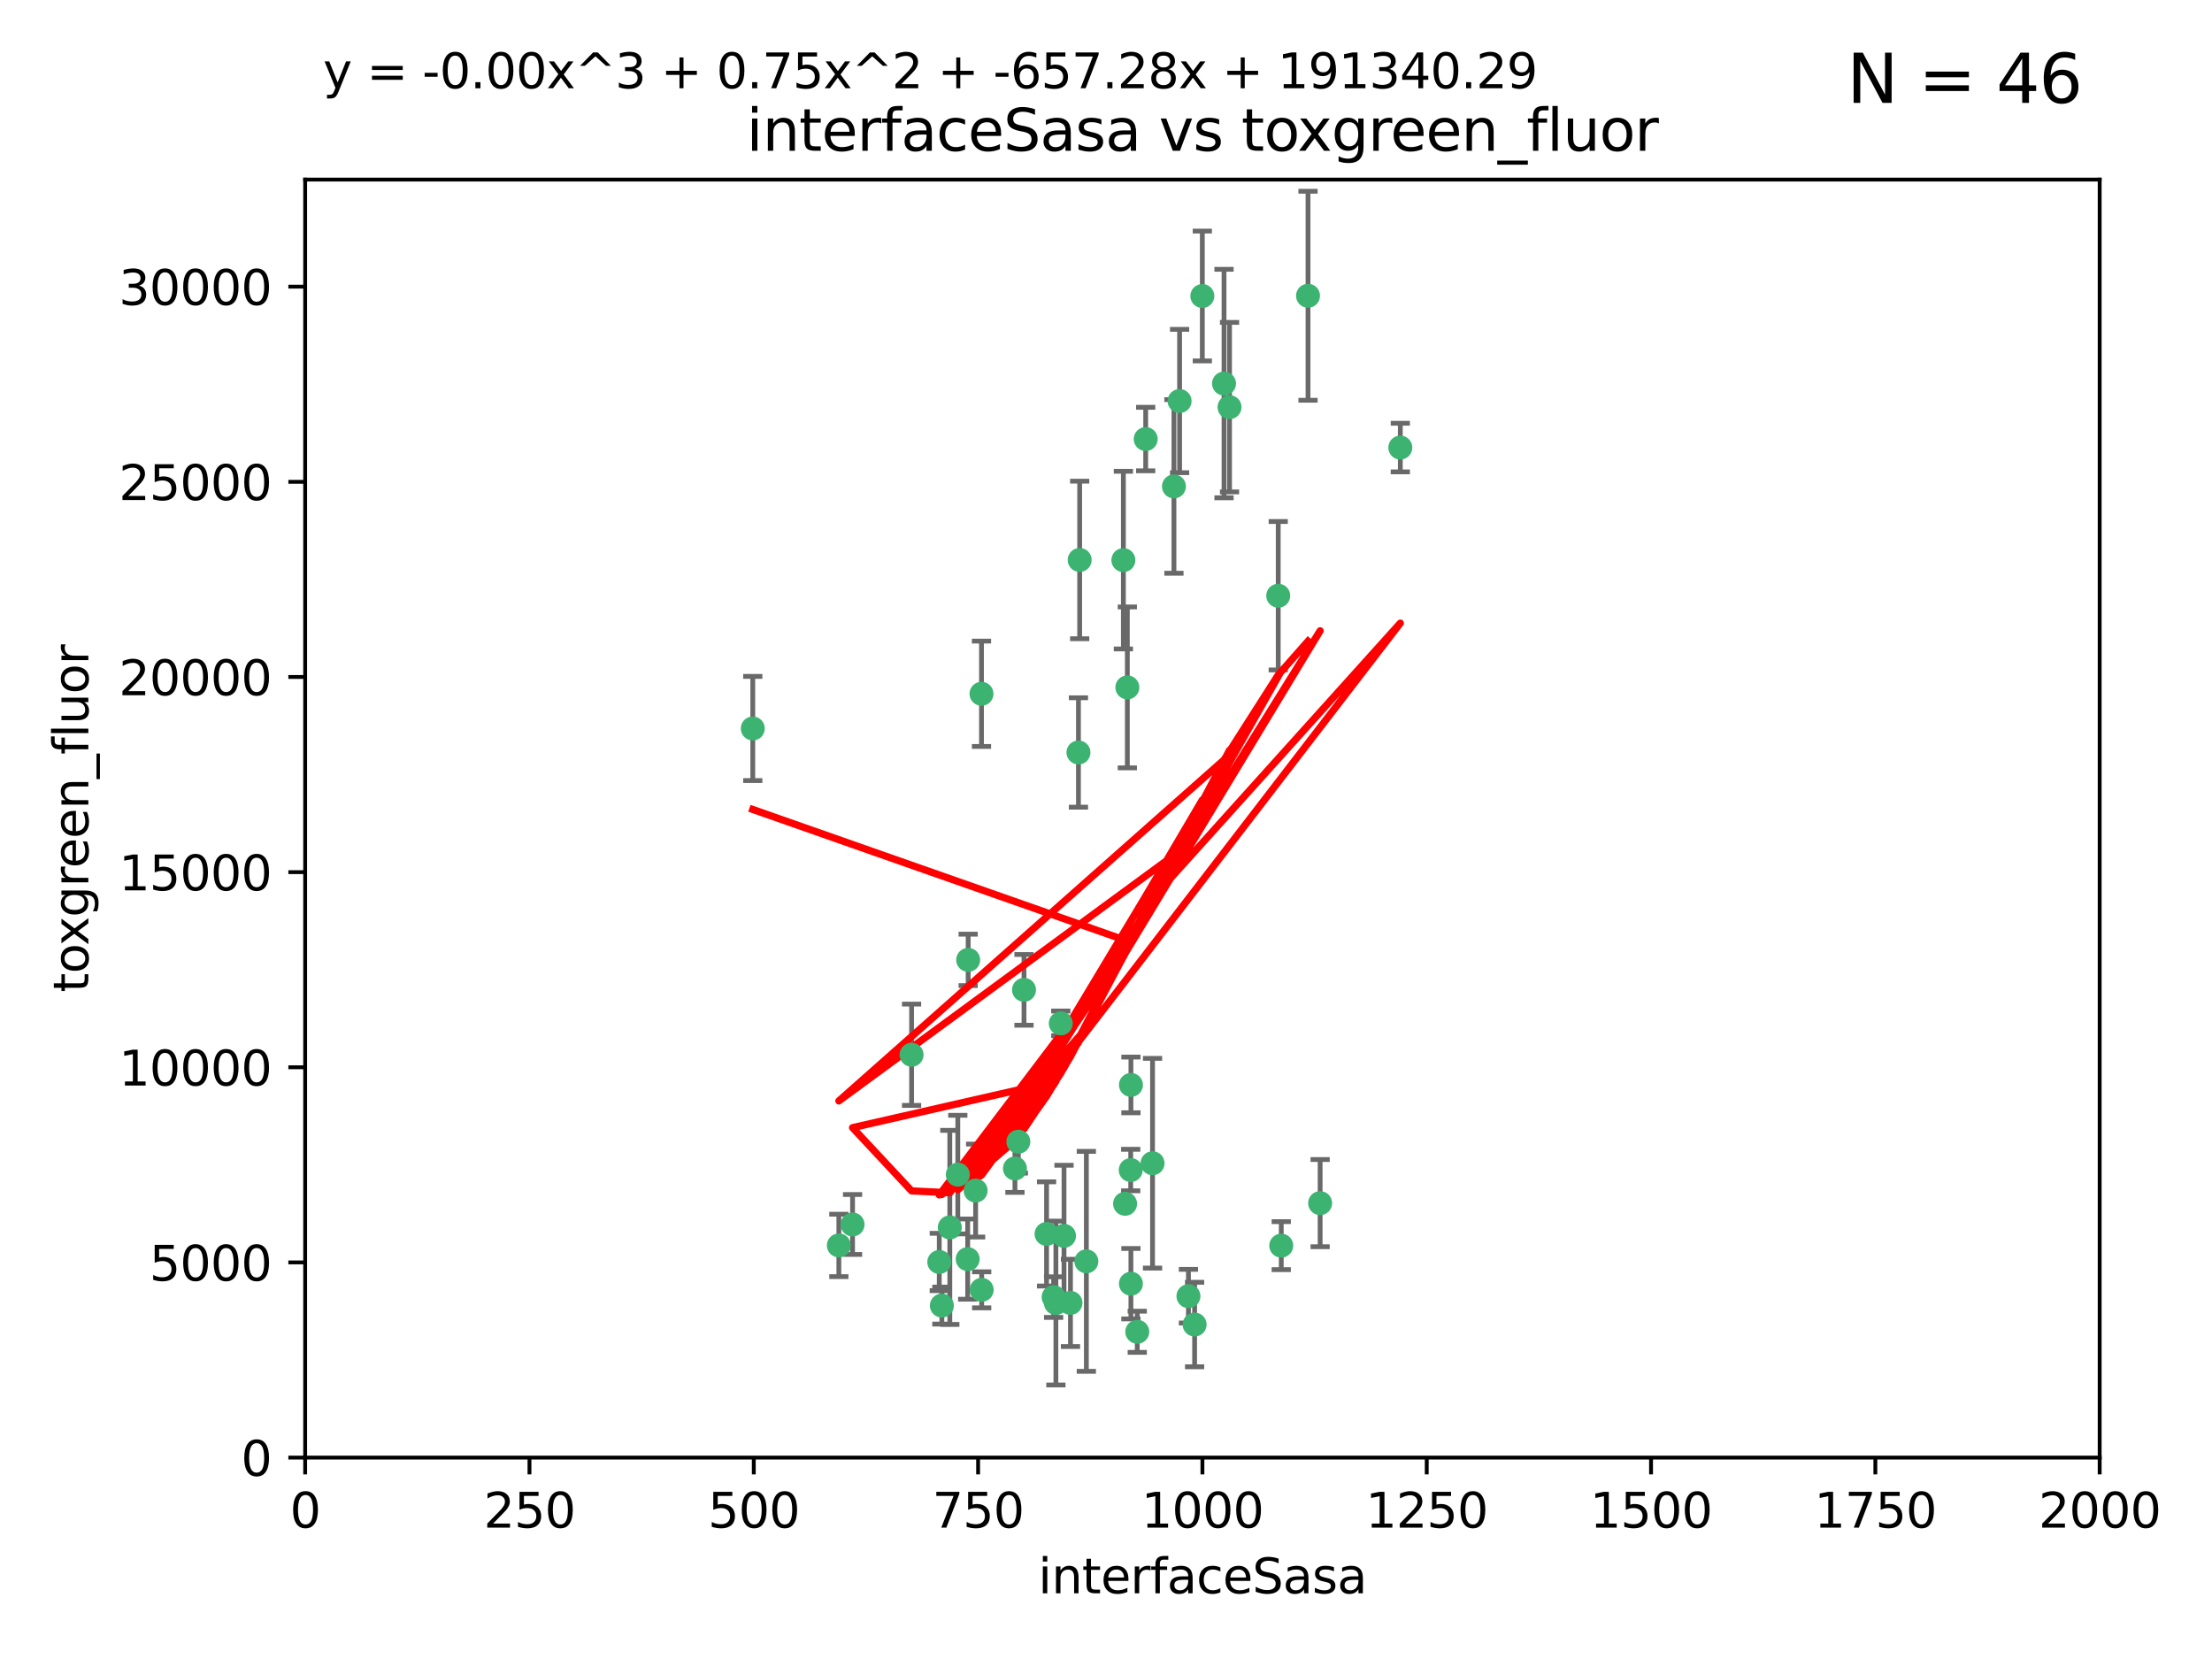<?xml version="1.0" encoding="utf-8" standalone="no"?>
<!DOCTYPE svg PUBLIC "-//W3C//DTD SVG 1.1//EN"
  "http://www.w3.org/Graphics/SVG/1.1/DTD/svg11.dtd">
<svg xmlns:xlink="http://www.w3.org/1999/xlink" width="460.8pt" height="345.6pt" viewBox="0 0 460.8 345.6" xmlns="http://www.w3.org/2000/svg" version="1.1">
 <defs>
  <style type="text/css">*{stroke-linejoin: round; stroke-linecap: butt}</style>
 </defs>
 <g id="figure_1">
  <g id="patch_1">
   <path d="M 0 345.6 
L 460.8 345.6 
L 460.8 0 
L 0 0 
z
" style="fill: #ffffff"/>
  </g>
  <g id="axes_1">
   <g id="patch_2">
    <path d="M 63.571 303.64 
L 437.4 303.64 
L 437.4 37.411 
L 63.571 37.411 
z
" style="fill: #ffffff"/>
   </g>
   <g id="PathCollection_1">
    <defs>
     <path id="madce999fe9" d="M 0 1.118 
C 0.297 1.118 0.581 1 0.791 0.791 
C 1 0.581 1.118 0.297 1.118 0 
C 1.118 -0.297 1 -0.581 0.791 -0.791 
C 0.581 -1 0.297 -1.118 0 -1.118 
C -0.297 -1.118 -0.581 -1 -0.791 -0.791 
C -1 -0.581 -1.118 -0.297 -1.118 0 
C -1.118 0.297 -1 0.581 -0.791 0.791 
C -0.581 1 -0.297 1.118 0 1.118 
z
" style="stroke: #3cb371"/>
    </defs>
    <g clip-path="url(#pb5db7721ac)">
     <use xlink:href="#madce999fe9" x="272.484" y="61.614" style="fill: #3cb371; stroke: #3cb371"/>
     <use xlink:href="#madce999fe9" x="266.28" y="124.1" style="fill: #3cb371; stroke: #3cb371"/>
     <use xlink:href="#madce999fe9" x="254.987" y="79.9" style="fill: #3cb371; stroke: #3cb371"/>
     <use xlink:href="#madce999fe9" x="174.75" y="259.442" style="fill: #3cb371; stroke: #3cb371"/>
     <use xlink:href="#madce999fe9" x="244.553" y="101.33" style="fill: #3cb371; stroke: #3cb371"/>
     <use xlink:href="#madce999fe9" x="256.134" y="84.817" style="fill: #3cb371; stroke: #3cb371"/>
     <use xlink:href="#madce999fe9" x="234.02" y="116.682" style="fill: #3cb371; stroke: #3cb371"/>
     <use xlink:href="#madce999fe9" x="238.669" y="91.463" style="fill: #3cb371; stroke: #3cb371"/>
     <use xlink:href="#madce999fe9" x="245.731" y="83.54" style="fill: #3cb371; stroke: #3cb371"/>
     <use xlink:href="#madce999fe9" x="266.908" y="259.488" style="fill: #3cb371; stroke: #3cb371"/>
     <use xlink:href="#madce999fe9" x="240.095" y="242.324" style="fill: #3cb371; stroke: #3cb371"/>
     <use xlink:href="#madce999fe9" x="291.711" y="93.237" style="fill: #3cb371; stroke: #3cb371"/>
     <use xlink:href="#madce999fe9" x="224.916" y="116.65" style="fill: #3cb371; stroke: #3cb371"/>
     <use xlink:href="#madce999fe9" x="250.465" y="61.664" style="fill: #3cb371; stroke: #3cb371"/>
     <use xlink:href="#madce999fe9" x="204.462" y="144.527" style="fill: #3cb371; stroke: #3cb371"/>
     <use xlink:href="#madce999fe9" x="201.688" y="199.958" style="fill: #3cb371; stroke: #3cb371"/>
     <use xlink:href="#madce999fe9" x="224.662" y="156.754" style="fill: #3cb371; stroke: #3cb371"/>
     <use xlink:href="#madce999fe9" x="204.503" y="268.694" style="fill: #3cb371; stroke: #3cb371"/>
     <use xlink:href="#madce999fe9" x="275.007" y="250.635" style="fill: #3cb371; stroke: #3cb371"/>
     <use xlink:href="#madce999fe9" x="234.375" y="250.767" style="fill: #3cb371; stroke: #3cb371"/>
     <use xlink:href="#madce999fe9" x="221.654" y="257.451" style="fill: #3cb371; stroke: #3cb371"/>
     <use xlink:href="#madce999fe9" x="212.14" y="237.838" style="fill: #3cb371; stroke: #3cb371"/>
     <use xlink:href="#madce999fe9" x="195.666" y="262.896" style="fill: #3cb371; stroke: #3cb371"/>
     <use xlink:href="#madce999fe9" x="235.596" y="226.007" style="fill: #3cb371; stroke: #3cb371"/>
     <use xlink:href="#madce999fe9" x="247.573" y="270.018" style="fill: #3cb371; stroke: #3cb371"/>
     <use xlink:href="#madce999fe9" x="235.59" y="267.417" style="fill: #3cb371; stroke: #3cb371"/>
     <use xlink:href="#madce999fe9" x="201.587" y="262.293" style="fill: #3cb371; stroke: #3cb371"/>
     <use xlink:href="#madce999fe9" x="236.912" y="277.431" style="fill: #3cb371; stroke: #3cb371"/>
     <use xlink:href="#madce999fe9" x="219.488" y="270.21" style="fill: #3cb371; stroke: #3cb371"/>
     <use xlink:href="#madce999fe9" x="196.206" y="271.976" style="fill: #3cb371; stroke: #3cb371"/>
     <use xlink:href="#madce999fe9" x="226.308" y="262.761" style="fill: #3cb371; stroke: #3cb371"/>
     <use xlink:href="#madce999fe9" x="203.241" y="248.016" style="fill: #3cb371; stroke: #3cb371"/>
     <use xlink:href="#madce999fe9" x="248.859" y="275.924" style="fill: #3cb371; stroke: #3cb371"/>
     <use xlink:href="#madce999fe9" x="220.981" y="213.19" style="fill: #3cb371; stroke: #3cb371"/>
     <use xlink:href="#madce999fe9" x="213.318" y="206.203" style="fill: #3cb371; stroke: #3cb371"/>
     <use xlink:href="#madce999fe9" x="219.963" y="271.445" style="fill: #3cb371; stroke: #3cb371"/>
     <use xlink:href="#madce999fe9" x="177.602" y="255.08" style="fill: #3cb371; stroke: #3cb371"/>
     <use xlink:href="#madce999fe9" x="189.899" y="219.726" style="fill: #3cb371; stroke: #3cb371"/>
     <use xlink:href="#madce999fe9" x="197.864" y="255.69" style="fill: #3cb371; stroke: #3cb371"/>
     <use xlink:href="#madce999fe9" x="234.846" y="143.2" style="fill: #3cb371; stroke: #3cb371"/>
     <use xlink:href="#madce999fe9" x="223" y="271.416" style="fill: #3cb371; stroke: #3cb371"/>
     <use xlink:href="#madce999fe9" x="218.019" y="257.051" style="fill: #3cb371; stroke: #3cb371"/>
     <use xlink:href="#madce999fe9" x="211.432" y="243.416" style="fill: #3cb371; stroke: #3cb371"/>
     <use xlink:href="#madce999fe9" x="199.529" y="244.691" style="fill: #3cb371; stroke: #3cb371"/>
     <use xlink:href="#madce999fe9" x="235.549" y="243.742" style="fill: #3cb371; stroke: #3cb371"/>
     <use xlink:href="#madce999fe9" x="156.817" y="151.755" style="fill: #3cb371; stroke: #3cb371"/>
    </g>
   </g>
   <g id="matplotlib.axis_1">
    <g id="xtick_1">
     <g id="line2d_1">
      <defs>
       <path id="m4a8f97a556" d="M 0 0 
L 0 3.5 
" style="stroke: #000000; stroke-width: 0.8"/>
      </defs>
      <g>
       <use xlink:href="#m4a8f97a556" x="63.571" y="303.64" style="stroke: #000000; stroke-width: 0.8"/>
      </g>
     </g>
     <g id="text_1">
      <!-- 0 -->
      <g transform="translate(60.39 318.238)scale(0.1 -0.1)">
       <defs>
        <path id="DejaVuSans-30" d="M 2034 4250 
Q 1547 4250 1301 3770 
Q 1056 3291 1056 2328 
Q 1056 1369 1301 889 
Q 1547 409 2034 409 
Q 2525 409 2770 889 
Q 3016 1369 3016 2328 
Q 3016 3291 2770 3770 
Q 2525 4250 2034 4250 
z
M 2034 4750 
Q 2819 4750 3233 4129 
Q 3647 3509 3647 2328 
Q 3647 1150 3233 529 
Q 2819 -91 2034 -91 
Q 1250 -91 836 529 
Q 422 1150 422 2328 
Q 422 3509 836 4129 
Q 1250 4750 2034 4750 
z
" transform="scale(0.016)"/>
       </defs>
       <use xlink:href="#DejaVuSans-30"/>
      </g>
     </g>
    </g>
    <g id="xtick_2">
     <g id="line2d_2">
      <g>
       <use xlink:href="#m4a8f97a556" x="110.3" y="303.64" style="stroke: #000000; stroke-width: 0.8"/>
      </g>
     </g>
     <g id="text_2">
      <!-- 250 -->
      <g transform="translate(100.756 318.238)scale(0.1 -0.1)">
       <defs>
        <path id="DejaVuSans-32" d="M 1228 531 
L 3431 531 
L 3431 0 
L 469 0 
L 469 531 
Q 828 903 1448 1529 
Q 2069 2156 2228 2338 
Q 2531 2678 2651 2914 
Q 2772 3150 2772 3378 
Q 2772 3750 2511 3984 
Q 2250 4219 1831 4219 
Q 1534 4219 1204 4116 
Q 875 4013 500 3803 
L 500 4441 
Q 881 4594 1212 4672 
Q 1544 4750 1819 4750 
Q 2544 4750 2975 4387 
Q 3406 4025 3406 3419 
Q 3406 3131 3298 2873 
Q 3191 2616 2906 2266 
Q 2828 2175 2409 1742 
Q 1991 1309 1228 531 
z
" transform="scale(0.016)"/>
        <path id="DejaVuSans-35" d="M 691 4666 
L 3169 4666 
L 3169 4134 
L 1269 4134 
L 1269 2991 
Q 1406 3038 1543 3061 
Q 1681 3084 1819 3084 
Q 2600 3084 3056 2656 
Q 3513 2228 3513 1497 
Q 3513 744 3044 326 
Q 2575 -91 1722 -91 
Q 1428 -91 1123 -41 
Q 819 9 494 109 
L 494 744 
Q 775 591 1075 516 
Q 1375 441 1709 441 
Q 2250 441 2565 725 
Q 2881 1009 2881 1497 
Q 2881 1984 2565 2268 
Q 2250 2553 1709 2553 
Q 1456 2553 1204 2497 
Q 953 2441 691 2322 
L 691 4666 
z
" transform="scale(0.016)"/>
       </defs>
       <use xlink:href="#DejaVuSans-32"/>
       <use xlink:href="#DejaVuSans-35" x="63.623"/>
       <use xlink:href="#DejaVuSans-30" x="127.246"/>
      </g>
     </g>
    </g>
    <g id="xtick_3">
     <g id="line2d_3">
      <g>
       <use xlink:href="#m4a8f97a556" x="157.028" y="303.64" style="stroke: #000000; stroke-width: 0.8"/>
      </g>
     </g>
     <g id="text_3">
      <!-- 500 -->
      <g transform="translate(147.485 318.238)scale(0.1 -0.1)">
       <use xlink:href="#DejaVuSans-35"/>
       <use xlink:href="#DejaVuSans-30" x="63.623"/>
       <use xlink:href="#DejaVuSans-30" x="127.246"/>
      </g>
     </g>
    </g>
    <g id="xtick_4">
     <g id="line2d_4">
      <g>
       <use xlink:href="#m4a8f97a556" x="203.757" y="303.64" style="stroke: #000000; stroke-width: 0.8"/>
      </g>
     </g>
     <g id="text_4">
      <!-- 750 -->
      <g transform="translate(194.213 318.238)scale(0.1 -0.1)">
       <defs>
        <path id="DejaVuSans-37" d="M 525 4666 
L 3525 4666 
L 3525 4397 
L 1831 0 
L 1172 0 
L 2766 4134 
L 525 4134 
L 525 4666 
z
" transform="scale(0.016)"/>
       </defs>
       <use xlink:href="#DejaVuSans-37"/>
       <use xlink:href="#DejaVuSans-35" x="63.623"/>
       <use xlink:href="#DejaVuSans-30" x="127.246"/>
      </g>
     </g>
    </g>
    <g id="xtick_5">
     <g id="line2d_5">
      <g>
       <use xlink:href="#m4a8f97a556" x="250.486" y="303.64" style="stroke: #000000; stroke-width: 0.8"/>
      </g>
     </g>
     <g id="text_5">
      <!-- 1000 -->
      <g transform="translate(237.761 318.238)scale(0.1 -0.1)">
       <defs>
        <path id="DejaVuSans-31" d="M 794 531 
L 1825 531 
L 1825 4091 
L 703 3866 
L 703 4441 
L 1819 4666 
L 2450 4666 
L 2450 531 
L 3481 531 
L 3481 0 
L 794 0 
L 794 531 
z
" transform="scale(0.016)"/>
       </defs>
       <use xlink:href="#DejaVuSans-31"/>
       <use xlink:href="#DejaVuSans-30" x="63.623"/>
       <use xlink:href="#DejaVuSans-30" x="127.246"/>
       <use xlink:href="#DejaVuSans-30" x="190.869"/>
      </g>
     </g>
    </g>
    <g id="xtick_6">
     <g id="line2d_6">
      <g>
       <use xlink:href="#m4a8f97a556" x="297.214" y="303.64" style="stroke: #000000; stroke-width: 0.8"/>
      </g>
     </g>
     <g id="text_6">
      <!-- 1250 -->
      <g transform="translate(284.489 318.238)scale(0.1 -0.1)">
       <use xlink:href="#DejaVuSans-31"/>
       <use xlink:href="#DejaVuSans-32" x="63.623"/>
       <use xlink:href="#DejaVuSans-35" x="127.246"/>
       <use xlink:href="#DejaVuSans-30" x="190.869"/>
      </g>
     </g>
    </g>
    <g id="xtick_7">
     <g id="line2d_7">
      <g>
       <use xlink:href="#m4a8f97a556" x="343.943" y="303.64" style="stroke: #000000; stroke-width: 0.8"/>
      </g>
     </g>
     <g id="text_7">
      <!-- 1500 -->
      <g transform="translate(331.218 318.238)scale(0.1 -0.1)">
       <use xlink:href="#DejaVuSans-31"/>
       <use xlink:href="#DejaVuSans-35" x="63.623"/>
       <use xlink:href="#DejaVuSans-30" x="127.246"/>
       <use xlink:href="#DejaVuSans-30" x="190.869"/>
      </g>
     </g>
    </g>
    <g id="xtick_8">
     <g id="line2d_8">
      <g>
       <use xlink:href="#m4a8f97a556" x="390.671" y="303.64" style="stroke: #000000; stroke-width: 0.8"/>
      </g>
     </g>
     <g id="text_8">
      <!-- 1750 -->
      <g transform="translate(377.946 318.238)scale(0.1 -0.1)">
       <use xlink:href="#DejaVuSans-31"/>
       <use xlink:href="#DejaVuSans-37" x="63.623"/>
       <use xlink:href="#DejaVuSans-35" x="127.246"/>
       <use xlink:href="#DejaVuSans-30" x="190.869"/>
      </g>
     </g>
    </g>
    <g id="xtick_9">
     <g id="line2d_9">
      <g>
       <use xlink:href="#m4a8f97a556" x="437.4" y="303.64" style="stroke: #000000; stroke-width: 0.8"/>
      </g>
     </g>
     <g id="text_9">
      <!-- 2000 -->
      <g transform="translate(424.675 318.238)scale(0.1 -0.1)">
       <use xlink:href="#DejaVuSans-32"/>
       <use xlink:href="#DejaVuSans-30" x="63.623"/>
       <use xlink:href="#DejaVuSans-30" x="127.246"/>
       <use xlink:href="#DejaVuSans-30" x="190.869"/>
      </g>
     </g>
    </g>
    <g id="text_10">
     <!-- interfaceSasa -->
     <g transform="translate(216.279 331.917)scale(0.1 -0.1)">
      <defs>
       <path id="DejaVuSans-69" d="M 603 3500 
L 1178 3500 
L 1178 0 
L 603 0 
L 603 3500 
z
M 603 4863 
L 1178 4863 
L 1178 4134 
L 603 4134 
L 603 4863 
z
" transform="scale(0.016)"/>
       <path id="DejaVuSans-6e" d="M 3513 2113 
L 3513 0 
L 2938 0 
L 2938 2094 
Q 2938 2591 2744 2837 
Q 2550 3084 2163 3084 
Q 1697 3084 1428 2787 
Q 1159 2491 1159 1978 
L 1159 0 
L 581 0 
L 581 3500 
L 1159 3500 
L 1159 2956 
Q 1366 3272 1645 3428 
Q 1925 3584 2291 3584 
Q 2894 3584 3203 3211 
Q 3513 2838 3513 2113 
z
" transform="scale(0.016)"/>
       <path id="DejaVuSans-74" d="M 1172 4494 
L 1172 3500 
L 2356 3500 
L 2356 3053 
L 1172 3053 
L 1172 1153 
Q 1172 725 1289 603 
Q 1406 481 1766 481 
L 2356 481 
L 2356 0 
L 1766 0 
Q 1100 0 847 248 
Q 594 497 594 1153 
L 594 3053 
L 172 3053 
L 172 3500 
L 594 3500 
L 594 4494 
L 1172 4494 
z
" transform="scale(0.016)"/>
       <path id="DejaVuSans-65" d="M 3597 1894 
L 3597 1613 
L 953 1613 
Q 991 1019 1311 708 
Q 1631 397 2203 397 
Q 2534 397 2845 478 
Q 3156 559 3463 722 
L 3463 178 
Q 3153 47 2828 -22 
Q 2503 -91 2169 -91 
Q 1331 -91 842 396 
Q 353 884 353 1716 
Q 353 2575 817 3079 
Q 1281 3584 2069 3584 
Q 2775 3584 3186 3129 
Q 3597 2675 3597 1894 
z
M 3022 2063 
Q 3016 2534 2758 2815 
Q 2500 3097 2075 3097 
Q 1594 3097 1305 2825 
Q 1016 2553 972 2059 
L 3022 2063 
z
" transform="scale(0.016)"/>
       <path id="DejaVuSans-72" d="M 2631 2963 
Q 2534 3019 2420 3045 
Q 2306 3072 2169 3072 
Q 1681 3072 1420 2755 
Q 1159 2438 1159 1844 
L 1159 0 
L 581 0 
L 581 3500 
L 1159 3500 
L 1159 2956 
Q 1341 3275 1631 3429 
Q 1922 3584 2338 3584 
Q 2397 3584 2469 3576 
Q 2541 3569 2628 3553 
L 2631 2963 
z
" transform="scale(0.016)"/>
       <path id="DejaVuSans-66" d="M 2375 4863 
L 2375 4384 
L 1825 4384 
Q 1516 4384 1395 4259 
Q 1275 4134 1275 3809 
L 1275 3500 
L 2222 3500 
L 2222 3053 
L 1275 3053 
L 1275 0 
L 697 0 
L 697 3053 
L 147 3053 
L 147 3500 
L 697 3500 
L 697 3744 
Q 697 4328 969 4595 
Q 1241 4863 1831 4863 
L 2375 4863 
z
" transform="scale(0.016)"/>
       <path id="DejaVuSans-61" d="M 2194 1759 
Q 1497 1759 1228 1600 
Q 959 1441 959 1056 
Q 959 750 1161 570 
Q 1363 391 1709 391 
Q 2188 391 2477 730 
Q 2766 1069 2766 1631 
L 2766 1759 
L 2194 1759 
z
M 3341 1997 
L 3341 0 
L 2766 0 
L 2766 531 
Q 2569 213 2275 61 
Q 1981 -91 1556 -91 
Q 1019 -91 701 211 
Q 384 513 384 1019 
Q 384 1609 779 1909 
Q 1175 2209 1959 2209 
L 2766 2209 
L 2766 2266 
Q 2766 2663 2505 2880 
Q 2244 3097 1772 3097 
Q 1472 3097 1187 3025 
Q 903 2953 641 2809 
L 641 3341 
Q 956 3463 1253 3523 
Q 1550 3584 1831 3584 
Q 2591 3584 2966 3190 
Q 3341 2797 3341 1997 
z
" transform="scale(0.016)"/>
       <path id="DejaVuSans-63" d="M 3122 3366 
L 3122 2828 
Q 2878 2963 2633 3030 
Q 2388 3097 2138 3097 
Q 1578 3097 1268 2742 
Q 959 2388 959 1747 
Q 959 1106 1268 751 
Q 1578 397 2138 397 
Q 2388 397 2633 464 
Q 2878 531 3122 666 
L 3122 134 
Q 2881 22 2623 -34 
Q 2366 -91 2075 -91 
Q 1284 -91 818 406 
Q 353 903 353 1747 
Q 353 2603 823 3093 
Q 1294 3584 2113 3584 
Q 2378 3584 2631 3529 
Q 2884 3475 3122 3366 
z
" transform="scale(0.016)"/>
       <path id="DejaVuSans-53" d="M 3425 4513 
L 3425 3897 
Q 3066 4069 2747 4153 
Q 2428 4238 2131 4238 
Q 1616 4238 1336 4038 
Q 1056 3838 1056 3469 
Q 1056 3159 1242 3001 
Q 1428 2844 1947 2747 
L 2328 2669 
Q 3034 2534 3370 2195 
Q 3706 1856 3706 1288 
Q 3706 609 3251 259 
Q 2797 -91 1919 -91 
Q 1588 -91 1214 -16 
Q 841 59 441 206 
L 441 856 
Q 825 641 1194 531 
Q 1563 422 1919 422 
Q 2459 422 2753 634 
Q 3047 847 3047 1241 
Q 3047 1584 2836 1778 
Q 2625 1972 2144 2069 
L 1759 2144 
Q 1053 2284 737 2584 
Q 422 2884 422 3419 
Q 422 4038 858 4394 
Q 1294 4750 2059 4750 
Q 2388 4750 2728 4690 
Q 3069 4631 3425 4513 
z
" transform="scale(0.016)"/>
       <path id="DejaVuSans-73" d="M 2834 3397 
L 2834 2853 
Q 2591 2978 2328 3040 
Q 2066 3103 1784 3103 
Q 1356 3103 1142 2972 
Q 928 2841 928 2578 
Q 928 2378 1081 2264 
Q 1234 2150 1697 2047 
L 1894 2003 
Q 2506 1872 2764 1633 
Q 3022 1394 3022 966 
Q 3022 478 2636 193 
Q 2250 -91 1575 -91 
Q 1294 -91 989 -36 
Q 684 19 347 128 
L 347 722 
Q 666 556 975 473 
Q 1284 391 1588 391 
Q 1994 391 2212 530 
Q 2431 669 2431 922 
Q 2431 1156 2273 1281 
Q 2116 1406 1581 1522 
L 1381 1569 
Q 847 1681 609 1914 
Q 372 2147 372 2553 
Q 372 3047 722 3315 
Q 1072 3584 1716 3584 
Q 2034 3584 2315 3537 
Q 2597 3491 2834 3397 
z
" transform="scale(0.016)"/>
      </defs>
      <use xlink:href="#DejaVuSans-69"/>
      <use xlink:href="#DejaVuSans-6e" x="27.783"/>
      <use xlink:href="#DejaVuSans-74" x="91.162"/>
      <use xlink:href="#DejaVuSans-65" x="130.371"/>
      <use xlink:href="#DejaVuSans-72" x="191.895"/>
      <use xlink:href="#DejaVuSans-66" x="233.008"/>
      <use xlink:href="#DejaVuSans-61" x="268.213"/>
      <use xlink:href="#DejaVuSans-63" x="329.492"/>
      <use xlink:href="#DejaVuSans-65" x="384.473"/>
      <use xlink:href="#DejaVuSans-53" x="445.996"/>
      <use xlink:href="#DejaVuSans-61" x="509.473"/>
      <use xlink:href="#DejaVuSans-73" x="570.752"/>
      <use xlink:href="#DejaVuSans-61" x="622.852"/>
     </g>
    </g>
   </g>
   <g id="matplotlib.axis_2">
    <g id="ytick_1">
     <g id="line2d_10">
      <defs>
       <path id="mede937bb79" d="M 0 0 
L -3.5 0 
" style="stroke: #000000; stroke-width: 0.8"/>
      </defs>
      <g>
       <use xlink:href="#mede937bb79" x="63.571" y="303.64" style="stroke: #000000; stroke-width: 0.8"/>
      </g>
     </g>
     <g id="text_11">
      <!-- 0 -->
      <g transform="translate(50.209 307.439)scale(0.1 -0.1)">
       <use xlink:href="#DejaVuSans-30"/>
      </g>
     </g>
    </g>
    <g id="ytick_2">
     <g id="line2d_11">
      <g>
       <use xlink:href="#mede937bb79" x="63.571" y="262.986" style="stroke: #000000; stroke-width: 0.8"/>
      </g>
     </g>
     <g id="text_12">
      <!-- 5000 -->
      <g transform="translate(31.121 266.786)scale(0.1 -0.1)">
       <use xlink:href="#DejaVuSans-35"/>
       <use xlink:href="#DejaVuSans-30" x="63.623"/>
       <use xlink:href="#DejaVuSans-30" x="127.246"/>
       <use xlink:href="#DejaVuSans-30" x="190.869"/>
      </g>
     </g>
    </g>
    <g id="ytick_3">
     <g id="line2d_12">
      <g>
       <use xlink:href="#mede937bb79" x="63.571" y="222.333" style="stroke: #000000; stroke-width: 0.8"/>
      </g>
     </g>
     <g id="text_13">
      <!-- 10000 -->
      <g transform="translate(24.759 226.132)scale(0.1 -0.1)">
       <use xlink:href="#DejaVuSans-31"/>
       <use xlink:href="#DejaVuSans-30" x="63.623"/>
       <use xlink:href="#DejaVuSans-30" x="127.246"/>
       <use xlink:href="#DejaVuSans-30" x="190.869"/>
       <use xlink:href="#DejaVuSans-30" x="254.492"/>
      </g>
     </g>
    </g>
    <g id="ytick_4">
     <g id="line2d_13">
      <g>
       <use xlink:href="#mede937bb79" x="63.571" y="181.679" style="stroke: #000000; stroke-width: 0.8"/>
      </g>
     </g>
     <g id="text_14">
      <!-- 15000 -->
      <g transform="translate(24.759 185.478)scale(0.1 -0.1)">
       <use xlink:href="#DejaVuSans-31"/>
       <use xlink:href="#DejaVuSans-35" x="63.623"/>
       <use xlink:href="#DejaVuSans-30" x="127.246"/>
       <use xlink:href="#DejaVuSans-30" x="190.869"/>
       <use xlink:href="#DejaVuSans-30" x="254.492"/>
      </g>
     </g>
    </g>
    <g id="ytick_5">
     <g id="line2d_14">
      <g>
       <use xlink:href="#mede937bb79" x="63.571" y="141.026" style="stroke: #000000; stroke-width: 0.8"/>
      </g>
     </g>
     <g id="text_15">
      <!-- 20000 -->
      <g transform="translate(24.759 144.825)scale(0.1 -0.1)">
       <use xlink:href="#DejaVuSans-32"/>
       <use xlink:href="#DejaVuSans-30" x="63.623"/>
       <use xlink:href="#DejaVuSans-30" x="127.246"/>
       <use xlink:href="#DejaVuSans-30" x="190.869"/>
       <use xlink:href="#DejaVuSans-30" x="254.492"/>
      </g>
     </g>
    </g>
    <g id="ytick_6">
     <g id="line2d_15">
      <g>
       <use xlink:href="#mede937bb79" x="63.571" y="100.372" style="stroke: #000000; stroke-width: 0.8"/>
      </g>
     </g>
     <g id="text_16">
      <!-- 25000 -->
      <g transform="translate(24.759 104.171)scale(0.1 -0.1)">
       <use xlink:href="#DejaVuSans-32"/>
       <use xlink:href="#DejaVuSans-35" x="63.623"/>
       <use xlink:href="#DejaVuSans-30" x="127.246"/>
       <use xlink:href="#DejaVuSans-30" x="190.869"/>
       <use xlink:href="#DejaVuSans-30" x="254.492"/>
      </g>
     </g>
    </g>
    <g id="ytick_7">
     <g id="line2d_16">
      <g>
       <use xlink:href="#mede937bb79" x="63.571" y="59.718" style="stroke: #000000; stroke-width: 0.8"/>
      </g>
     </g>
     <g id="text_17">
      <!-- 30000 -->
      <g transform="translate(24.759 63.518)scale(0.1 -0.1)">
       <defs>
        <path id="DejaVuSans-33" d="M 2597 2516 
Q 3050 2419 3304 2112 
Q 3559 1806 3559 1356 
Q 3559 666 3084 287 
Q 2609 -91 1734 -91 
Q 1441 -91 1130 -33 
Q 819 25 488 141 
L 488 750 
Q 750 597 1062 519 
Q 1375 441 1716 441 
Q 2309 441 2620 675 
Q 2931 909 2931 1356 
Q 2931 1769 2642 2001 
Q 2353 2234 1838 2234 
L 1294 2234 
L 1294 2753 
L 1863 2753 
Q 2328 2753 2575 2939 
Q 2822 3125 2822 3475 
Q 2822 3834 2567 4026 
Q 2313 4219 1838 4219 
Q 1578 4219 1281 4162 
Q 984 4106 628 3988 
L 628 4550 
Q 988 4650 1302 4700 
Q 1616 4750 1894 4750 
Q 2613 4750 3031 4423 
Q 3450 4097 3450 3541 
Q 3450 3153 3228 2886 
Q 3006 2619 2597 2516 
z
" transform="scale(0.016)"/>
       </defs>
       <use xlink:href="#DejaVuSans-33"/>
       <use xlink:href="#DejaVuSans-30" x="63.623"/>
       <use xlink:href="#DejaVuSans-30" x="127.246"/>
       <use xlink:href="#DejaVuSans-30" x="190.869"/>
       <use xlink:href="#DejaVuSans-30" x="254.492"/>
      </g>
     </g>
    </g>
    <g id="text_18">
     <!-- toxgreen_fluor -->
     <g transform="translate(18.401 206.72)rotate(-90)scale(0.1 -0.1)">
      <defs>
       <path id="DejaVuSans-6f" d="M 1959 3097 
Q 1497 3097 1228 2736 
Q 959 2375 959 1747 
Q 959 1119 1226 758 
Q 1494 397 1959 397 
Q 2419 397 2687 759 
Q 2956 1122 2956 1747 
Q 2956 2369 2687 2733 
Q 2419 3097 1959 3097 
z
M 1959 3584 
Q 2709 3584 3137 3096 
Q 3566 2609 3566 1747 
Q 3566 888 3137 398 
Q 2709 -91 1959 -91 
Q 1206 -91 779 398 
Q 353 888 353 1747 
Q 353 2609 779 3096 
Q 1206 3584 1959 3584 
z
" transform="scale(0.016)"/>
       <path id="DejaVuSans-78" d="M 3513 3500 
L 2247 1797 
L 3578 0 
L 2900 0 
L 1881 1375 
L 863 0 
L 184 0 
L 1544 1831 
L 300 3500 
L 978 3500 
L 1906 2253 
L 2834 3500 
L 3513 3500 
z
" transform="scale(0.016)"/>
       <path id="DejaVuSans-67" d="M 2906 1791 
Q 2906 2416 2648 2759 
Q 2391 3103 1925 3103 
Q 1463 3103 1205 2759 
Q 947 2416 947 1791 
Q 947 1169 1205 825 
Q 1463 481 1925 481 
Q 2391 481 2648 825 
Q 2906 1169 2906 1791 
z
M 3481 434 
Q 3481 -459 3084 -895 
Q 2688 -1331 1869 -1331 
Q 1566 -1331 1297 -1286 
Q 1028 -1241 775 -1147 
L 775 -588 
Q 1028 -725 1275 -790 
Q 1522 -856 1778 -856 
Q 2344 -856 2625 -561 
Q 2906 -266 2906 331 
L 2906 616 
Q 2728 306 2450 153 
Q 2172 0 1784 0 
Q 1141 0 747 490 
Q 353 981 353 1791 
Q 353 2603 747 3093 
Q 1141 3584 1784 3584 
Q 2172 3584 2450 3431 
Q 2728 3278 2906 2969 
L 2906 3500 
L 3481 3500 
L 3481 434 
z
" transform="scale(0.016)"/>
       <path id="DejaVuSans-5f" d="M 3263 -1063 
L 3263 -1509 
L -63 -1509 
L -63 -1063 
L 3263 -1063 
z
" transform="scale(0.016)"/>
       <path id="DejaVuSans-6c" d="M 603 4863 
L 1178 4863 
L 1178 0 
L 603 0 
L 603 4863 
z
" transform="scale(0.016)"/>
       <path id="DejaVuSans-75" d="M 544 1381 
L 544 3500 
L 1119 3500 
L 1119 1403 
Q 1119 906 1312 657 
Q 1506 409 1894 409 
Q 2359 409 2629 706 
Q 2900 1003 2900 1516 
L 2900 3500 
L 3475 3500 
L 3475 0 
L 2900 0 
L 2900 538 
Q 2691 219 2414 64 
Q 2138 -91 1772 -91 
Q 1169 -91 856 284 
Q 544 659 544 1381 
z
M 1991 3584 
L 1991 3584 
z
" transform="scale(0.016)"/>
      </defs>
      <use xlink:href="#DejaVuSans-74"/>
      <use xlink:href="#DejaVuSans-6f" x="39.209"/>
      <use xlink:href="#DejaVuSans-78" x="97.266"/>
      <use xlink:href="#DejaVuSans-67" x="156.445"/>
      <use xlink:href="#DejaVuSans-72" x="219.922"/>
      <use xlink:href="#DejaVuSans-65" x="258.785"/>
      <use xlink:href="#DejaVuSans-65" x="320.309"/>
      <use xlink:href="#DejaVuSans-6e" x="381.832"/>
      <use xlink:href="#DejaVuSans-5f" x="445.211"/>
      <use xlink:href="#DejaVuSans-66" x="495.211"/>
      <use xlink:href="#DejaVuSans-6c" x="530.416"/>
      <use xlink:href="#DejaVuSans-75" x="558.199"/>
      <use xlink:href="#DejaVuSans-6f" x="621.578"/>
      <use xlink:href="#DejaVuSans-72" x="682.76"/>
     </g>
    </g>
   </g>
   <g id="LineCollection_1">
    <path d="M 272.484 83.38 
L 272.484 39.848 
" clip-path="url(#pb5db7721ac)" style="fill: none; stroke: #696969"/>
    <path d="M 266.28 139.562 
L 266.28 108.638 
" clip-path="url(#pb5db7721ac)" style="fill: none; stroke: #696969"/>
    <path d="M 254.987 103.698 
L 254.987 56.102 
" clip-path="url(#pb5db7721ac)" style="fill: none; stroke: #696969"/>
    <path d="M 174.75 265.941 
L 174.75 252.944 
" clip-path="url(#pb5db7721ac)" style="fill: none; stroke: #696969"/>
    <path d="M 244.553 119.415 
L 244.553 83.245 
" clip-path="url(#pb5db7721ac)" style="fill: none; stroke: #696969"/>
    <path d="M 256.134 102.476 
L 256.134 67.157 
" clip-path="url(#pb5db7721ac)" style="fill: none; stroke: #696969"/>
    <path d="M 234.02 135.19 
L 234.02 98.175 
" clip-path="url(#pb5db7721ac)" style="fill: none; stroke: #696969"/>
    <path d="M 238.669 98.075 
L 238.669 84.85 
" clip-path="url(#pb5db7721ac)" style="fill: none; stroke: #696969"/>
    <path d="M 245.731 98.468 
L 245.731 68.613 
" clip-path="url(#pb5db7721ac)" style="fill: none; stroke: #696969"/>
    <path d="M 266.908 264.487 
L 266.908 254.489 
" clip-path="url(#pb5db7721ac)" style="fill: none; stroke: #696969"/>
    <path d="M 240.095 264.166 
L 240.095 220.481 
" clip-path="url(#pb5db7721ac)" style="fill: none; stroke: #696969"/>
    <path d="M 291.711 98.3 
L 291.711 88.175 
" clip-path="url(#pb5db7721ac)" style="fill: none; stroke: #696969"/>
    <path d="M 224.916 133.058 
L 224.916 100.243 
" clip-path="url(#pb5db7721ac)" style="fill: none; stroke: #696969"/>
    <path d="M 250.465 75.185 
L 250.465 48.142 
" clip-path="url(#pb5db7721ac)" style="fill: none; stroke: #696969"/>
    <path d="M 204.462 155.498 
L 204.462 133.556 
" clip-path="url(#pb5db7721ac)" style="fill: none; stroke: #696969"/>
    <path d="M 201.688 205.31 
L 201.688 194.605 
" clip-path="url(#pb5db7721ac)" style="fill: none; stroke: #696969"/>
    <path d="M 224.662 168.148 
L 224.662 145.359 
" clip-path="url(#pb5db7721ac)" style="fill: none; stroke: #696969"/>
    <path d="M 204.503 272.448 
L 204.503 264.94 
" clip-path="url(#pb5db7721ac)" style="fill: none; stroke: #696969"/>
    <path d="M 275.007 259.717 
L 275.007 241.553 
" clip-path="url(#pb5db7721ac)" style="fill: none; stroke: #696969"/>
    <path d="M 234.375 251.458 
L 234.375 250.077 
" clip-path="url(#pb5db7721ac)" style="fill: none; stroke: #696969"/>
    <path d="M 221.654 272.157 
L 221.654 242.746 
" clip-path="url(#pb5db7721ac)" style="fill: none; stroke: #696969"/>
    <path d="M 212.14 244.374 
L 212.14 231.301 
" clip-path="url(#pb5db7721ac)" style="fill: none; stroke: #696969"/>
    <path d="M 195.666 268.864 
L 195.666 256.927 
" clip-path="url(#pb5db7721ac)" style="fill: none; stroke: #696969"/>
    <path d="M 235.596 231.811 
L 235.596 220.203 
" clip-path="url(#pb5db7721ac)" style="fill: none; stroke: #696969"/>
    <path d="M 247.573 275.607 
L 247.573 264.429 
" clip-path="url(#pb5db7721ac)" style="fill: none; stroke: #696969"/>
    <path d="M 235.59 274.752 
L 235.59 260.081 
" clip-path="url(#pb5db7721ac)" style="fill: none; stroke: #696969"/>
    <path d="M 201.587 270.647 
L 201.587 253.939 
" clip-path="url(#pb5db7721ac)" style="fill: none; stroke: #696969"/>
    <path d="M 236.912 281.719 
L 236.912 273.143 
" clip-path="url(#pb5db7721ac)" style="fill: none; stroke: #696969"/>
    <path d="M 219.488 274.44 
L 219.488 265.981 
" clip-path="url(#pb5db7721ac)" style="fill: none; stroke: #696969"/>
    <path d="M 196.206 275.827 
L 196.206 268.125 
" clip-path="url(#pb5db7721ac)" style="fill: none; stroke: #696969"/>
    <path d="M 226.308 285.673 
L 226.308 239.849 
" clip-path="url(#pb5db7721ac)" style="fill: none; stroke: #696969"/>
    <path d="M 203.241 257.7 
L 203.241 238.331 
" clip-path="url(#pb5db7721ac)" style="fill: none; stroke: #696969"/>
    <path d="M 248.859 284.727 
L 248.859 267.12 
" clip-path="url(#pb5db7721ac)" style="fill: none; stroke: #696969"/>
    <path d="M 220.981 215.762 
L 220.981 210.618 
" clip-path="url(#pb5db7721ac)" style="fill: none; stroke: #696969"/>
    <path d="M 213.318 213.569 
L 213.318 198.836 
" clip-path="url(#pb5db7721ac)" style="fill: none; stroke: #696969"/>
    <path d="M 219.963 288.513 
L 219.963 254.376 
" clip-path="url(#pb5db7721ac)" style="fill: none; stroke: #696969"/>
    <path d="M 177.602 261.323 
L 177.602 248.837 
" clip-path="url(#pb5db7721ac)" style="fill: none; stroke: #696969"/>
    <path d="M 189.899 230.277 
L 189.899 209.176 
" clip-path="url(#pb5db7721ac)" style="fill: none; stroke: #696969"/>
    <path d="M 197.864 275.904 
L 197.864 235.477 
" clip-path="url(#pb5db7721ac)" style="fill: none; stroke: #696969"/>
    <path d="M 234.846 159.961 
L 234.846 126.439 
" clip-path="url(#pb5db7721ac)" style="fill: none; stroke: #696969"/>
    <path d="M 223 280.503 
L 223 262.329 
" clip-path="url(#pb5db7721ac)" style="fill: none; stroke: #696969"/>
    <path d="M 218.019 267.904 
L 218.019 246.198 
" clip-path="url(#pb5db7721ac)" style="fill: none; stroke: #696969"/>
    <path d="M 211.432 248.392 
L 211.432 238.44 
" clip-path="url(#pb5db7721ac)" style="fill: none; stroke: #696969"/>
    <path d="M 199.529 257.049 
L 199.529 232.333 
" clip-path="url(#pb5db7721ac)" style="fill: none; stroke: #696969"/>
    <path d="M 235.549 248.063 
L 235.549 239.42 
" clip-path="url(#pb5db7721ac)" style="fill: none; stroke: #696969"/>
    <path d="M 156.817 162.606 
L 156.817 140.905 
" clip-path="url(#pb5db7721ac)" style="fill: none; stroke: #696969"/>
   </g>
   <g id="line2d_17">
    <defs>
     <path id="m4791dec395" d="M 2 0 
L -2 -0 
" style="stroke: #696969"/>
    </defs>
    <g clip-path="url(#pb5db7721ac)">
     <use xlink:href="#m4791dec395" x="272.484" y="83.38" style="fill: #696969; stroke: #696969"/>
     <use xlink:href="#m4791dec395" x="266.28" y="139.562" style="fill: #696969; stroke: #696969"/>
     <use xlink:href="#m4791dec395" x="254.987" y="103.698" style="fill: #696969; stroke: #696969"/>
     <use xlink:href="#m4791dec395" x="174.75" y="265.941" style="fill: #696969; stroke: #696969"/>
     <use xlink:href="#m4791dec395" x="244.553" y="119.415" style="fill: #696969; stroke: #696969"/>
     <use xlink:href="#m4791dec395" x="256.134" y="102.476" style="fill: #696969; stroke: #696969"/>
     <use xlink:href="#m4791dec395" x="234.02" y="135.19" style="fill: #696969; stroke: #696969"/>
     <use xlink:href="#m4791dec395" x="238.669" y="98.075" style="fill: #696969; stroke: #696969"/>
     <use xlink:href="#m4791dec395" x="245.731" y="98.468" style="fill: #696969; stroke: #696969"/>
     <use xlink:href="#m4791dec395" x="266.908" y="264.487" style="fill: #696969; stroke: #696969"/>
     <use xlink:href="#m4791dec395" x="240.095" y="264.166" style="fill: #696969; stroke: #696969"/>
     <use xlink:href="#m4791dec395" x="291.711" y="98.3" style="fill: #696969; stroke: #696969"/>
     <use xlink:href="#m4791dec395" x="224.916" y="133.058" style="fill: #696969; stroke: #696969"/>
     <use xlink:href="#m4791dec395" x="250.465" y="75.185" style="fill: #696969; stroke: #696969"/>
     <use xlink:href="#m4791dec395" x="204.462" y="155.498" style="fill: #696969; stroke: #696969"/>
     <use xlink:href="#m4791dec395" x="201.688" y="205.31" style="fill: #696969; stroke: #696969"/>
     <use xlink:href="#m4791dec395" x="224.662" y="168.148" style="fill: #696969; stroke: #696969"/>
     <use xlink:href="#m4791dec395" x="204.503" y="272.448" style="fill: #696969; stroke: #696969"/>
     <use xlink:href="#m4791dec395" x="275.007" y="259.717" style="fill: #696969; stroke: #696969"/>
     <use xlink:href="#m4791dec395" x="234.375" y="251.458" style="fill: #696969; stroke: #696969"/>
     <use xlink:href="#m4791dec395" x="221.654" y="272.157" style="fill: #696969; stroke: #696969"/>
     <use xlink:href="#m4791dec395" x="212.14" y="244.374" style="fill: #696969; stroke: #696969"/>
     <use xlink:href="#m4791dec395" x="195.666" y="268.864" style="fill: #696969; stroke: #696969"/>
     <use xlink:href="#m4791dec395" x="235.596" y="231.811" style="fill: #696969; stroke: #696969"/>
     <use xlink:href="#m4791dec395" x="247.573" y="275.607" style="fill: #696969; stroke: #696969"/>
     <use xlink:href="#m4791dec395" x="235.59" y="274.752" style="fill: #696969; stroke: #696969"/>
     <use xlink:href="#m4791dec395" x="201.587" y="270.647" style="fill: #696969; stroke: #696969"/>
     <use xlink:href="#m4791dec395" x="236.912" y="281.719" style="fill: #696969; stroke: #696969"/>
     <use xlink:href="#m4791dec395" x="219.488" y="274.44" style="fill: #696969; stroke: #696969"/>
     <use xlink:href="#m4791dec395" x="196.206" y="275.827" style="fill: #696969; stroke: #696969"/>
     <use xlink:href="#m4791dec395" x="226.308" y="285.673" style="fill: #696969; stroke: #696969"/>
     <use xlink:href="#m4791dec395" x="203.241" y="257.7" style="fill: #696969; stroke: #696969"/>
     <use xlink:href="#m4791dec395" x="248.859" y="284.727" style="fill: #696969; stroke: #696969"/>
     <use xlink:href="#m4791dec395" x="220.981" y="215.762" style="fill: #696969; stroke: #696969"/>
     <use xlink:href="#m4791dec395" x="213.318" y="213.569" style="fill: #696969; stroke: #696969"/>
     <use xlink:href="#m4791dec395" x="219.963" y="288.513" style="fill: #696969; stroke: #696969"/>
     <use xlink:href="#m4791dec395" x="177.602" y="261.323" style="fill: #696969; stroke: #696969"/>
     <use xlink:href="#m4791dec395" x="189.899" y="230.277" style="fill: #696969; stroke: #696969"/>
     <use xlink:href="#m4791dec395" x="197.864" y="275.904" style="fill: #696969; stroke: #696969"/>
     <use xlink:href="#m4791dec395" x="234.846" y="159.961" style="fill: #696969; stroke: #696969"/>
     <use xlink:href="#m4791dec395" x="223" y="280.503" style="fill: #696969; stroke: #696969"/>
     <use xlink:href="#m4791dec395" x="218.019" y="267.904" style="fill: #696969; stroke: #696969"/>
     <use xlink:href="#m4791dec395" x="211.432" y="248.392" style="fill: #696969; stroke: #696969"/>
     <use xlink:href="#m4791dec395" x="199.529" y="257.049" style="fill: #696969; stroke: #696969"/>
     <use xlink:href="#m4791dec395" x="235.549" y="248.063" style="fill: #696969; stroke: #696969"/>
     <use xlink:href="#m4791dec395" x="156.817" y="162.606" style="fill: #696969; stroke: #696969"/>
    </g>
   </g>
   <g id="line2d_18">
    <g clip-path="url(#pb5db7721ac)">
     <use xlink:href="#m4791dec395" x="272.484" y="39.848" style="fill: #696969; stroke: #696969"/>
     <use xlink:href="#m4791dec395" x="266.28" y="108.638" style="fill: #696969; stroke: #696969"/>
     <use xlink:href="#m4791dec395" x="254.987" y="56.102" style="fill: #696969; stroke: #696969"/>
     <use xlink:href="#m4791dec395" x="174.75" y="252.944" style="fill: #696969; stroke: #696969"/>
     <use xlink:href="#m4791dec395" x="244.553" y="83.245" style="fill: #696969; stroke: #696969"/>
     <use xlink:href="#m4791dec395" x="256.134" y="67.157" style="fill: #696969; stroke: #696969"/>
     <use xlink:href="#m4791dec395" x="234.02" y="98.175" style="fill: #696969; stroke: #696969"/>
     <use xlink:href="#m4791dec395" x="238.669" y="84.85" style="fill: #696969; stroke: #696969"/>
     <use xlink:href="#m4791dec395" x="245.731" y="68.613" style="fill: #696969; stroke: #696969"/>
     <use xlink:href="#m4791dec395" x="266.908" y="254.489" style="fill: #696969; stroke: #696969"/>
     <use xlink:href="#m4791dec395" x="240.095" y="220.481" style="fill: #696969; stroke: #696969"/>
     <use xlink:href="#m4791dec395" x="291.711" y="88.175" style="fill: #696969; stroke: #696969"/>
     <use xlink:href="#m4791dec395" x="224.916" y="100.243" style="fill: #696969; stroke: #696969"/>
     <use xlink:href="#m4791dec395" x="250.465" y="48.142" style="fill: #696969; stroke: #696969"/>
     <use xlink:href="#m4791dec395" x="204.462" y="133.556" style="fill: #696969; stroke: #696969"/>
     <use xlink:href="#m4791dec395" x="201.688" y="194.605" style="fill: #696969; stroke: #696969"/>
     <use xlink:href="#m4791dec395" x="224.662" y="145.359" style="fill: #696969; stroke: #696969"/>
     <use xlink:href="#m4791dec395" x="204.503" y="264.94" style="fill: #696969; stroke: #696969"/>
     <use xlink:href="#m4791dec395" x="275.007" y="241.553" style="fill: #696969; stroke: #696969"/>
     <use xlink:href="#m4791dec395" x="234.375" y="250.077" style="fill: #696969; stroke: #696969"/>
     <use xlink:href="#m4791dec395" x="221.654" y="242.746" style="fill: #696969; stroke: #696969"/>
     <use xlink:href="#m4791dec395" x="212.14" y="231.301" style="fill: #696969; stroke: #696969"/>
     <use xlink:href="#m4791dec395" x="195.666" y="256.927" style="fill: #696969; stroke: #696969"/>
     <use xlink:href="#m4791dec395" x="235.596" y="220.203" style="fill: #696969; stroke: #696969"/>
     <use xlink:href="#m4791dec395" x="247.573" y="264.429" style="fill: #696969; stroke: #696969"/>
     <use xlink:href="#m4791dec395" x="235.59" y="260.081" style="fill: #696969; stroke: #696969"/>
     <use xlink:href="#m4791dec395" x="201.587" y="253.939" style="fill: #696969; stroke: #696969"/>
     <use xlink:href="#m4791dec395" x="236.912" y="273.143" style="fill: #696969; stroke: #696969"/>
     <use xlink:href="#m4791dec395" x="219.488" y="265.981" style="fill: #696969; stroke: #696969"/>
     <use xlink:href="#m4791dec395" x="196.206" y="268.125" style="fill: #696969; stroke: #696969"/>
     <use xlink:href="#m4791dec395" x="226.308" y="239.849" style="fill: #696969; stroke: #696969"/>
     <use xlink:href="#m4791dec395" x="203.241" y="238.331" style="fill: #696969; stroke: #696969"/>
     <use xlink:href="#m4791dec395" x="248.859" y="267.12" style="fill: #696969; stroke: #696969"/>
     <use xlink:href="#m4791dec395" x="220.981" y="210.618" style="fill: #696969; stroke: #696969"/>
     <use xlink:href="#m4791dec395" x="213.318" y="198.836" style="fill: #696969; stroke: #696969"/>
     <use xlink:href="#m4791dec395" x="219.963" y="254.376" style="fill: #696969; stroke: #696969"/>
     <use xlink:href="#m4791dec395" x="177.602" y="248.837" style="fill: #696969; stroke: #696969"/>
     <use xlink:href="#m4791dec395" x="189.899" y="209.176" style="fill: #696969; stroke: #696969"/>
     <use xlink:href="#m4791dec395" x="197.864" y="235.477" style="fill: #696969; stroke: #696969"/>
     <use xlink:href="#m4791dec395" x="234.846" y="126.439" style="fill: #696969; stroke: #696969"/>
     <use xlink:href="#m4791dec395" x="223" y="262.329" style="fill: #696969; stroke: #696969"/>
     <use xlink:href="#m4791dec395" x="218.019" y="246.198" style="fill: #696969; stroke: #696969"/>
     <use xlink:href="#m4791dec395" x="211.432" y="238.44" style="fill: #696969; stroke: #696969"/>
     <use xlink:href="#m4791dec395" x="199.529" y="232.333" style="fill: #696969; stroke: #696969"/>
     <use xlink:href="#m4791dec395" x="235.549" y="239.42" style="fill: #696969; stroke: #696969"/>
     <use xlink:href="#m4791dec395" x="156.817" y="140.905" style="fill: #696969; stroke: #696969"/>
    </g>
   </g>
   <g id="line2d_19">
    <path d="M 272.484 133.573 
L 266.28 140.603 
L 254.987 158.295 
L 174.75 229.346 
L 244.553 178.168 
L 256.134 156.272 
L 234.02 199.318 
L 238.669 189.996 
L 245.731 175.829 
L 266.908 139.791 
L 240.095 187.119 
L 291.711 129.81 
L 224.916 216.71 
L 250.465 166.631 
L 204.462 244.786 
L 201.688 246.735 
L 224.662 217.169 
L 204.503 244.753 
L 275.007 131.404 
L 234.375 198.612 
L 221.654 222.436 
L 212.14 236.738 
L 195.666 248.928 
L 235.596 196.175 
L 247.573 172.204 
L 235.59 196.186 
L 201.587 246.796 
L 236.912 193.534 
L 219.488 226.035 
L 196.206 248.854 
L 226.308 214.168 
L 203.241 245.712 
L 248.859 169.706 
L 220.981 223.573 
L 213.318 235.199 
L 219.963 225.262 
L 177.602 234.912 
L 189.899 248.086 
L 197.864 248.47 
L 234.846 197.673 
L 223 220.115 
L 218.019 228.371 
L 211.432 237.628 
L 199.529 247.856 
L 235.549 196.268 
L 156.817 168.626 
" clip-path="url(#pb5db7721ac)" style="fill: none; stroke: #ff0000; stroke-width: 1.5; stroke-linecap: square"/>
   </g>
   <g id="line2d_20">
    <defs>
     <path id="m70c65d7fe6" d="M 0 2 
C 0.53 2 1.039 1.789 1.414 1.414 
C 1.789 1.039 2 0.53 2 0 
C 2 -0.53 1.789 -1.039 1.414 -1.414 
C 1.039 -1.789 0.53 -2 0 -2 
C -0.53 -2 -1.039 -1.789 -1.414 -1.414 
C -1.789 -1.039 -2 -0.53 -2 0 
C -2 0.53 -1.789 1.039 -1.414 1.414 
C -1.039 1.789 -0.53 2 0 2 
z
" style="stroke: #3cb371"/>
    </defs>
    <g clip-path="url(#pb5db7721ac)">
     <use xlink:href="#m70c65d7fe6" x="272.484" y="61.614" style="fill: #3cb371; stroke: #3cb371"/>
     <use xlink:href="#m70c65d7fe6" x="266.28" y="124.1" style="fill: #3cb371; stroke: #3cb371"/>
     <use xlink:href="#m70c65d7fe6" x="254.987" y="79.9" style="fill: #3cb371; stroke: #3cb371"/>
     <use xlink:href="#m70c65d7fe6" x="174.75" y="259.442" style="fill: #3cb371; stroke: #3cb371"/>
     <use xlink:href="#m70c65d7fe6" x="244.553" y="101.33" style="fill: #3cb371; stroke: #3cb371"/>
     <use xlink:href="#m70c65d7fe6" x="256.134" y="84.817" style="fill: #3cb371; stroke: #3cb371"/>
     <use xlink:href="#m70c65d7fe6" x="234.02" y="116.682" style="fill: #3cb371; stroke: #3cb371"/>
     <use xlink:href="#m70c65d7fe6" x="238.669" y="91.463" style="fill: #3cb371; stroke: #3cb371"/>
     <use xlink:href="#m70c65d7fe6" x="245.731" y="83.54" style="fill: #3cb371; stroke: #3cb371"/>
     <use xlink:href="#m70c65d7fe6" x="266.908" y="259.488" style="fill: #3cb371; stroke: #3cb371"/>
     <use xlink:href="#m70c65d7fe6" x="240.095" y="242.324" style="fill: #3cb371; stroke: #3cb371"/>
     <use xlink:href="#m70c65d7fe6" x="291.711" y="93.237" style="fill: #3cb371; stroke: #3cb371"/>
     <use xlink:href="#m70c65d7fe6" x="224.916" y="116.65" style="fill: #3cb371; stroke: #3cb371"/>
     <use xlink:href="#m70c65d7fe6" x="250.465" y="61.664" style="fill: #3cb371; stroke: #3cb371"/>
     <use xlink:href="#m70c65d7fe6" x="204.462" y="144.527" style="fill: #3cb371; stroke: #3cb371"/>
     <use xlink:href="#m70c65d7fe6" x="201.688" y="199.958" style="fill: #3cb371; stroke: #3cb371"/>
     <use xlink:href="#m70c65d7fe6" x="224.662" y="156.754" style="fill: #3cb371; stroke: #3cb371"/>
     <use xlink:href="#m70c65d7fe6" x="204.503" y="268.694" style="fill: #3cb371; stroke: #3cb371"/>
     <use xlink:href="#m70c65d7fe6" x="275.007" y="250.635" style="fill: #3cb371; stroke: #3cb371"/>
     <use xlink:href="#m70c65d7fe6" x="234.375" y="250.767" style="fill: #3cb371; stroke: #3cb371"/>
     <use xlink:href="#m70c65d7fe6" x="221.654" y="257.451" style="fill: #3cb371; stroke: #3cb371"/>
     <use xlink:href="#m70c65d7fe6" x="212.14" y="237.838" style="fill: #3cb371; stroke: #3cb371"/>
     <use xlink:href="#m70c65d7fe6" x="195.666" y="262.896" style="fill: #3cb371; stroke: #3cb371"/>
     <use xlink:href="#m70c65d7fe6" x="235.596" y="226.007" style="fill: #3cb371; stroke: #3cb371"/>
     <use xlink:href="#m70c65d7fe6" x="247.573" y="270.018" style="fill: #3cb371; stroke: #3cb371"/>
     <use xlink:href="#m70c65d7fe6" x="235.59" y="267.417" style="fill: #3cb371; stroke: #3cb371"/>
     <use xlink:href="#m70c65d7fe6" x="201.587" y="262.293" style="fill: #3cb371; stroke: #3cb371"/>
     <use xlink:href="#m70c65d7fe6" x="236.912" y="277.431" style="fill: #3cb371; stroke: #3cb371"/>
     <use xlink:href="#m70c65d7fe6" x="219.488" y="270.21" style="fill: #3cb371; stroke: #3cb371"/>
     <use xlink:href="#m70c65d7fe6" x="196.206" y="271.976" style="fill: #3cb371; stroke: #3cb371"/>
     <use xlink:href="#m70c65d7fe6" x="226.308" y="262.761" style="fill: #3cb371; stroke: #3cb371"/>
     <use xlink:href="#m70c65d7fe6" x="203.241" y="248.016" style="fill: #3cb371; stroke: #3cb371"/>
     <use xlink:href="#m70c65d7fe6" x="248.859" y="275.924" style="fill: #3cb371; stroke: #3cb371"/>
     <use xlink:href="#m70c65d7fe6" x="220.981" y="213.19" style="fill: #3cb371; stroke: #3cb371"/>
     <use xlink:href="#m70c65d7fe6" x="213.318" y="206.203" style="fill: #3cb371; stroke: #3cb371"/>
     <use xlink:href="#m70c65d7fe6" x="219.963" y="271.445" style="fill: #3cb371; stroke: #3cb371"/>
     <use xlink:href="#m70c65d7fe6" x="177.602" y="255.08" style="fill: #3cb371; stroke: #3cb371"/>
     <use xlink:href="#m70c65d7fe6" x="189.899" y="219.726" style="fill: #3cb371; stroke: #3cb371"/>
     <use xlink:href="#m70c65d7fe6" x="197.864" y="255.69" style="fill: #3cb371; stroke: #3cb371"/>
     <use xlink:href="#m70c65d7fe6" x="234.846" y="143.2" style="fill: #3cb371; stroke: #3cb371"/>
     <use xlink:href="#m70c65d7fe6" x="223" y="271.416" style="fill: #3cb371; stroke: #3cb371"/>
     <use xlink:href="#m70c65d7fe6" x="218.019" y="257.051" style="fill: #3cb371; stroke: #3cb371"/>
     <use xlink:href="#m70c65d7fe6" x="211.432" y="243.416" style="fill: #3cb371; stroke: #3cb371"/>
     <use xlink:href="#m70c65d7fe6" x="199.529" y="244.691" style="fill: #3cb371; stroke: #3cb371"/>
     <use xlink:href="#m70c65d7fe6" x="235.549" y="243.742" style="fill: #3cb371; stroke: #3cb371"/>
     <use xlink:href="#m70c65d7fe6" x="156.817" y="151.755" style="fill: #3cb371; stroke: #3cb371"/>
    </g>
   </g>
   <g id="patch_3">
    <path d="M 63.571 303.64 
L 63.571 37.411 
" style="fill: none; stroke: #000000; stroke-width: 0.8; stroke-linejoin: miter; stroke-linecap: square"/>
   </g>
   <g id="patch_4">
    <path d="M 437.4 303.64 
L 437.4 37.411 
" style="fill: none; stroke: #000000; stroke-width: 0.8; stroke-linejoin: miter; stroke-linecap: square"/>
   </g>
   <g id="patch_5">
    <path d="M 63.571 303.64 
L 437.4 303.64 
" style="fill: none; stroke: #000000; stroke-width: 0.8; stroke-linejoin: miter; stroke-linecap: square"/>
   </g>
   <g id="patch_6">
    <path d="M 63.571 37.411 
L 437.4 37.411 
" style="fill: none; stroke: #000000; stroke-width: 0.8; stroke-linejoin: miter; stroke-linecap: square"/>
   </g>
   <g id="text_19">
    <!-- N = 46 -->
    <g transform="translate(384.743 21.426)scale(0.14 -0.14)">
     <defs>
      <path id="DejaVuSans-4e" d="M 628 4666 
L 1478 4666 
L 3547 763 
L 3547 4666 
L 4159 4666 
L 4159 0 
L 3309 0 
L 1241 3903 
L 1241 0 
L 628 0 
L 628 4666 
z
" transform="scale(0.016)"/>
      <path id="DejaVuSans-20" transform="scale(0.016)"/>
      <path id="DejaVuSans-3d" d="M 678 2906 
L 4684 2906 
L 4684 2381 
L 678 2381 
L 678 2906 
z
M 678 1631 
L 4684 1631 
L 4684 1100 
L 678 1100 
L 678 1631 
z
" transform="scale(0.016)"/>
      <path id="DejaVuSans-34" d="M 2419 4116 
L 825 1625 
L 2419 1625 
L 2419 4116 
z
M 2253 4666 
L 3047 4666 
L 3047 1625 
L 3713 1625 
L 3713 1100 
L 3047 1100 
L 3047 0 
L 2419 0 
L 2419 1100 
L 313 1100 
L 313 1709 
L 2253 4666 
z
" transform="scale(0.016)"/>
      <path id="DejaVuSans-36" d="M 2113 2584 
Q 1688 2584 1439 2293 
Q 1191 2003 1191 1497 
Q 1191 994 1439 701 
Q 1688 409 2113 409 
Q 2538 409 2786 701 
Q 3034 994 3034 1497 
Q 3034 2003 2786 2293 
Q 2538 2584 2113 2584 
z
M 3366 4563 
L 3366 3988 
Q 3128 4100 2886 4159 
Q 2644 4219 2406 4219 
Q 1781 4219 1451 3797 
Q 1122 3375 1075 2522 
Q 1259 2794 1537 2939 
Q 1816 3084 2150 3084 
Q 2853 3084 3261 2657 
Q 3669 2231 3669 1497 
Q 3669 778 3244 343 
Q 2819 -91 2113 -91 
Q 1303 -91 875 529 
Q 447 1150 447 2328 
Q 447 3434 972 4092 
Q 1497 4750 2381 4750 
Q 2619 4750 2861 4703 
Q 3103 4656 3366 4563 
z
" transform="scale(0.016)"/>
     </defs>
     <use xlink:href="#DejaVuSans-4e"/>
     <use xlink:href="#DejaVuSans-20" x="74.805"/>
     <use xlink:href="#DejaVuSans-3d" x="106.592"/>
     <use xlink:href="#DejaVuSans-20" x="190.381"/>
     <use xlink:href="#DejaVuSans-34" x="222.168"/>
     <use xlink:href="#DejaVuSans-36" x="285.791"/>
    </g>
   </g>
   <g id="text_20">
    <!-- y = -0.00x^3 + 0.75x^2 + -657.28x + 191340.29 -->
    <g transform="translate(67.31 18.387)scale(0.1 -0.1)">
     <defs>
      <path id="DejaVuSans-79" d="M 2059 -325 
Q 1816 -950 1584 -1140 
Q 1353 -1331 966 -1331 
L 506 -1331 
L 506 -850 
L 844 -850 
Q 1081 -850 1212 -737 
Q 1344 -625 1503 -206 
L 1606 56 
L 191 3500 
L 800 3500 
L 1894 763 
L 2988 3500 
L 3597 3500 
L 2059 -325 
z
" transform="scale(0.016)"/>
      <path id="DejaVuSans-2d" d="M 313 2009 
L 1997 2009 
L 1997 1497 
L 313 1497 
L 313 2009 
z
" transform="scale(0.016)"/>
      <path id="DejaVuSans-2e" d="M 684 794 
L 1344 794 
L 1344 0 
L 684 0 
L 684 794 
z
" transform="scale(0.016)"/>
      <path id="DejaVuSans-5e" d="M 2988 4666 
L 4684 2925 
L 4056 2925 
L 2681 4159 
L 1306 2925 
L 678 2925 
L 2375 4666 
L 2988 4666 
z
" transform="scale(0.016)"/>
      <path id="DejaVuSans-2b" d="M 2944 4013 
L 2944 2272 
L 4684 2272 
L 4684 1741 
L 2944 1741 
L 2944 0 
L 2419 0 
L 2419 1741 
L 678 1741 
L 678 2272 
L 2419 2272 
L 2419 4013 
L 2944 4013 
z
" transform="scale(0.016)"/>
      <path id="DejaVuSans-38" d="M 2034 2216 
Q 1584 2216 1326 1975 
Q 1069 1734 1069 1313 
Q 1069 891 1326 650 
Q 1584 409 2034 409 
Q 2484 409 2743 651 
Q 3003 894 3003 1313 
Q 3003 1734 2745 1975 
Q 2488 2216 2034 2216 
z
M 1403 2484 
Q 997 2584 770 2862 
Q 544 3141 544 3541 
Q 544 4100 942 4425 
Q 1341 4750 2034 4750 
Q 2731 4750 3128 4425 
Q 3525 4100 3525 3541 
Q 3525 3141 3298 2862 
Q 3072 2584 2669 2484 
Q 3125 2378 3379 2068 
Q 3634 1759 3634 1313 
Q 3634 634 3220 271 
Q 2806 -91 2034 -91 
Q 1263 -91 848 271 
Q 434 634 434 1313 
Q 434 1759 690 2068 
Q 947 2378 1403 2484 
z
M 1172 3481 
Q 1172 3119 1398 2916 
Q 1625 2713 2034 2713 
Q 2441 2713 2670 2916 
Q 2900 3119 2900 3481 
Q 2900 3844 2670 4047 
Q 2441 4250 2034 4250 
Q 1625 4250 1398 4047 
Q 1172 3844 1172 3481 
z
" transform="scale(0.016)"/>
      <path id="DejaVuSans-39" d="M 703 97 
L 703 672 
Q 941 559 1184 500 
Q 1428 441 1663 441 
Q 2288 441 2617 861 
Q 2947 1281 2994 2138 
Q 2813 1869 2534 1725 
Q 2256 1581 1919 1581 
Q 1219 1581 811 2004 
Q 403 2428 403 3163 
Q 403 3881 828 4315 
Q 1253 4750 1959 4750 
Q 2769 4750 3195 4129 
Q 3622 3509 3622 2328 
Q 3622 1225 3098 567 
Q 2575 -91 1691 -91 
Q 1453 -91 1209 -44 
Q 966 3 703 97 
z
M 1959 2075 
Q 2384 2075 2632 2365 
Q 2881 2656 2881 3163 
Q 2881 3666 2632 3958 
Q 2384 4250 1959 4250 
Q 1534 4250 1286 3958 
Q 1038 3666 1038 3163 
Q 1038 2656 1286 2365 
Q 1534 2075 1959 2075 
z
" transform="scale(0.016)"/>
     </defs>
     <use xlink:href="#DejaVuSans-79"/>
     <use xlink:href="#DejaVuSans-20" x="59.18"/>
     <use xlink:href="#DejaVuSans-3d" x="90.967"/>
     <use xlink:href="#DejaVuSans-20" x="174.756"/>
     <use xlink:href="#DejaVuSans-2d" x="206.543"/>
     <use xlink:href="#DejaVuSans-30" x="242.627"/>
     <use xlink:href="#DejaVuSans-2e" x="306.25"/>
     <use xlink:href="#DejaVuSans-30" x="338.037"/>
     <use xlink:href="#DejaVuSans-30" x="401.66"/>
     <use xlink:href="#DejaVuSans-78" x="465.283"/>
     <use xlink:href="#DejaVuSans-5e" x="524.463"/>
     <use xlink:href="#DejaVuSans-33" x="608.252"/>
     <use xlink:href="#DejaVuSans-20" x="671.875"/>
     <use xlink:href="#DejaVuSans-2b" x="703.662"/>
     <use xlink:href="#DejaVuSans-20" x="787.451"/>
     <use xlink:href="#DejaVuSans-30" x="819.238"/>
     <use xlink:href="#DejaVuSans-2e" x="882.861"/>
     <use xlink:href="#DejaVuSans-37" x="914.648"/>
     <use xlink:href="#DejaVuSans-35" x="978.271"/>
     <use xlink:href="#DejaVuSans-78" x="1041.895"/>
     <use xlink:href="#DejaVuSans-5e" x="1101.074"/>
     <use xlink:href="#DejaVuSans-32" x="1184.863"/>
     <use xlink:href="#DejaVuSans-20" x="1248.486"/>
     <use xlink:href="#DejaVuSans-2b" x="1280.273"/>
     <use xlink:href="#DejaVuSans-20" x="1364.062"/>
     <use xlink:href="#DejaVuSans-2d" x="1395.85"/>
     <use xlink:href="#DejaVuSans-36" x="1431.934"/>
     <use xlink:href="#DejaVuSans-35" x="1495.557"/>
     <use xlink:href="#DejaVuSans-37" x="1559.18"/>
     <use xlink:href="#DejaVuSans-2e" x="1622.803"/>
     <use xlink:href="#DejaVuSans-32" x="1654.59"/>
     <use xlink:href="#DejaVuSans-38" x="1718.213"/>
     <use xlink:href="#DejaVuSans-78" x="1781.836"/>
     <use xlink:href="#DejaVuSans-20" x="1841.016"/>
     <use xlink:href="#DejaVuSans-2b" x="1872.803"/>
     <use xlink:href="#DejaVuSans-20" x="1956.592"/>
     <use xlink:href="#DejaVuSans-31" x="1988.379"/>
     <use xlink:href="#DejaVuSans-39" x="2052.002"/>
     <use xlink:href="#DejaVuSans-31" x="2115.625"/>
     <use xlink:href="#DejaVuSans-33" x="2179.248"/>
     <use xlink:href="#DejaVuSans-34" x="2242.871"/>
     <use xlink:href="#DejaVuSans-30" x="2306.494"/>
     <use xlink:href="#DejaVuSans-2e" x="2370.117"/>
     <use xlink:href="#DejaVuSans-32" x="2401.904"/>
     <use xlink:href="#DejaVuSans-39" x="2465.527"/>
    </g>
   </g>
   <g id="text_21">
    <!-- interfaceSasa vs toxgreen_fluor -->
    <g transform="translate(155.513 31.411)scale(0.12 -0.12)">
     <defs>
      <path id="DejaVuSans-76" d="M 191 3500 
L 800 3500 
L 1894 563 
L 2988 3500 
L 3597 3500 
L 2284 0 
L 1503 0 
L 191 3500 
z
" transform="scale(0.016)"/>
     </defs>
     <use xlink:href="#DejaVuSans-69"/>
     <use xlink:href="#DejaVuSans-6e" x="27.783"/>
     <use xlink:href="#DejaVuSans-74" x="91.162"/>
     <use xlink:href="#DejaVuSans-65" x="130.371"/>
     <use xlink:href="#DejaVuSans-72" x="191.895"/>
     <use xlink:href="#DejaVuSans-66" x="233.008"/>
     <use xlink:href="#DejaVuSans-61" x="268.213"/>
     <use xlink:href="#DejaVuSans-63" x="329.492"/>
     <use xlink:href="#DejaVuSans-65" x="384.473"/>
     <use xlink:href="#DejaVuSans-53" x="445.996"/>
     <use xlink:href="#DejaVuSans-61" x="509.473"/>
     <use xlink:href="#DejaVuSans-73" x="570.752"/>
     <use xlink:href="#DejaVuSans-61" x="622.852"/>
     <use xlink:href="#DejaVuSans-20" x="684.131"/>
     <use xlink:href="#DejaVuSans-76" x="715.918"/>
     <use xlink:href="#DejaVuSans-73" x="775.098"/>
     <use xlink:href="#DejaVuSans-20" x="827.197"/>
     <use xlink:href="#DejaVuSans-74" x="858.984"/>
     <use xlink:href="#DejaVuSans-6f" x="898.193"/>
     <use xlink:href="#DejaVuSans-78" x="956.25"/>
     <use xlink:href="#DejaVuSans-67" x="1015.43"/>
     <use xlink:href="#DejaVuSans-72" x="1078.906"/>
     <use xlink:href="#DejaVuSans-65" x="1117.77"/>
     <use xlink:href="#DejaVuSans-65" x="1179.293"/>
     <use xlink:href="#DejaVuSans-6e" x="1240.816"/>
     <use xlink:href="#DejaVuSans-5f" x="1304.195"/>
     <use xlink:href="#DejaVuSans-66" x="1354.195"/>
     <use xlink:href="#DejaVuSans-6c" x="1389.4"/>
     <use xlink:href="#DejaVuSans-75" x="1417.184"/>
     <use xlink:href="#DejaVuSans-6f" x="1480.562"/>
     <use xlink:href="#DejaVuSans-72" x="1541.744"/>
    </g>
   </g>
  </g>
 </g>
 <defs>
  <clipPath id="pb5db7721ac">
   <rect x="63.571" y="37.411" width="373.829" height="266.229"/>
  </clipPath>
 </defs>
</svg>
